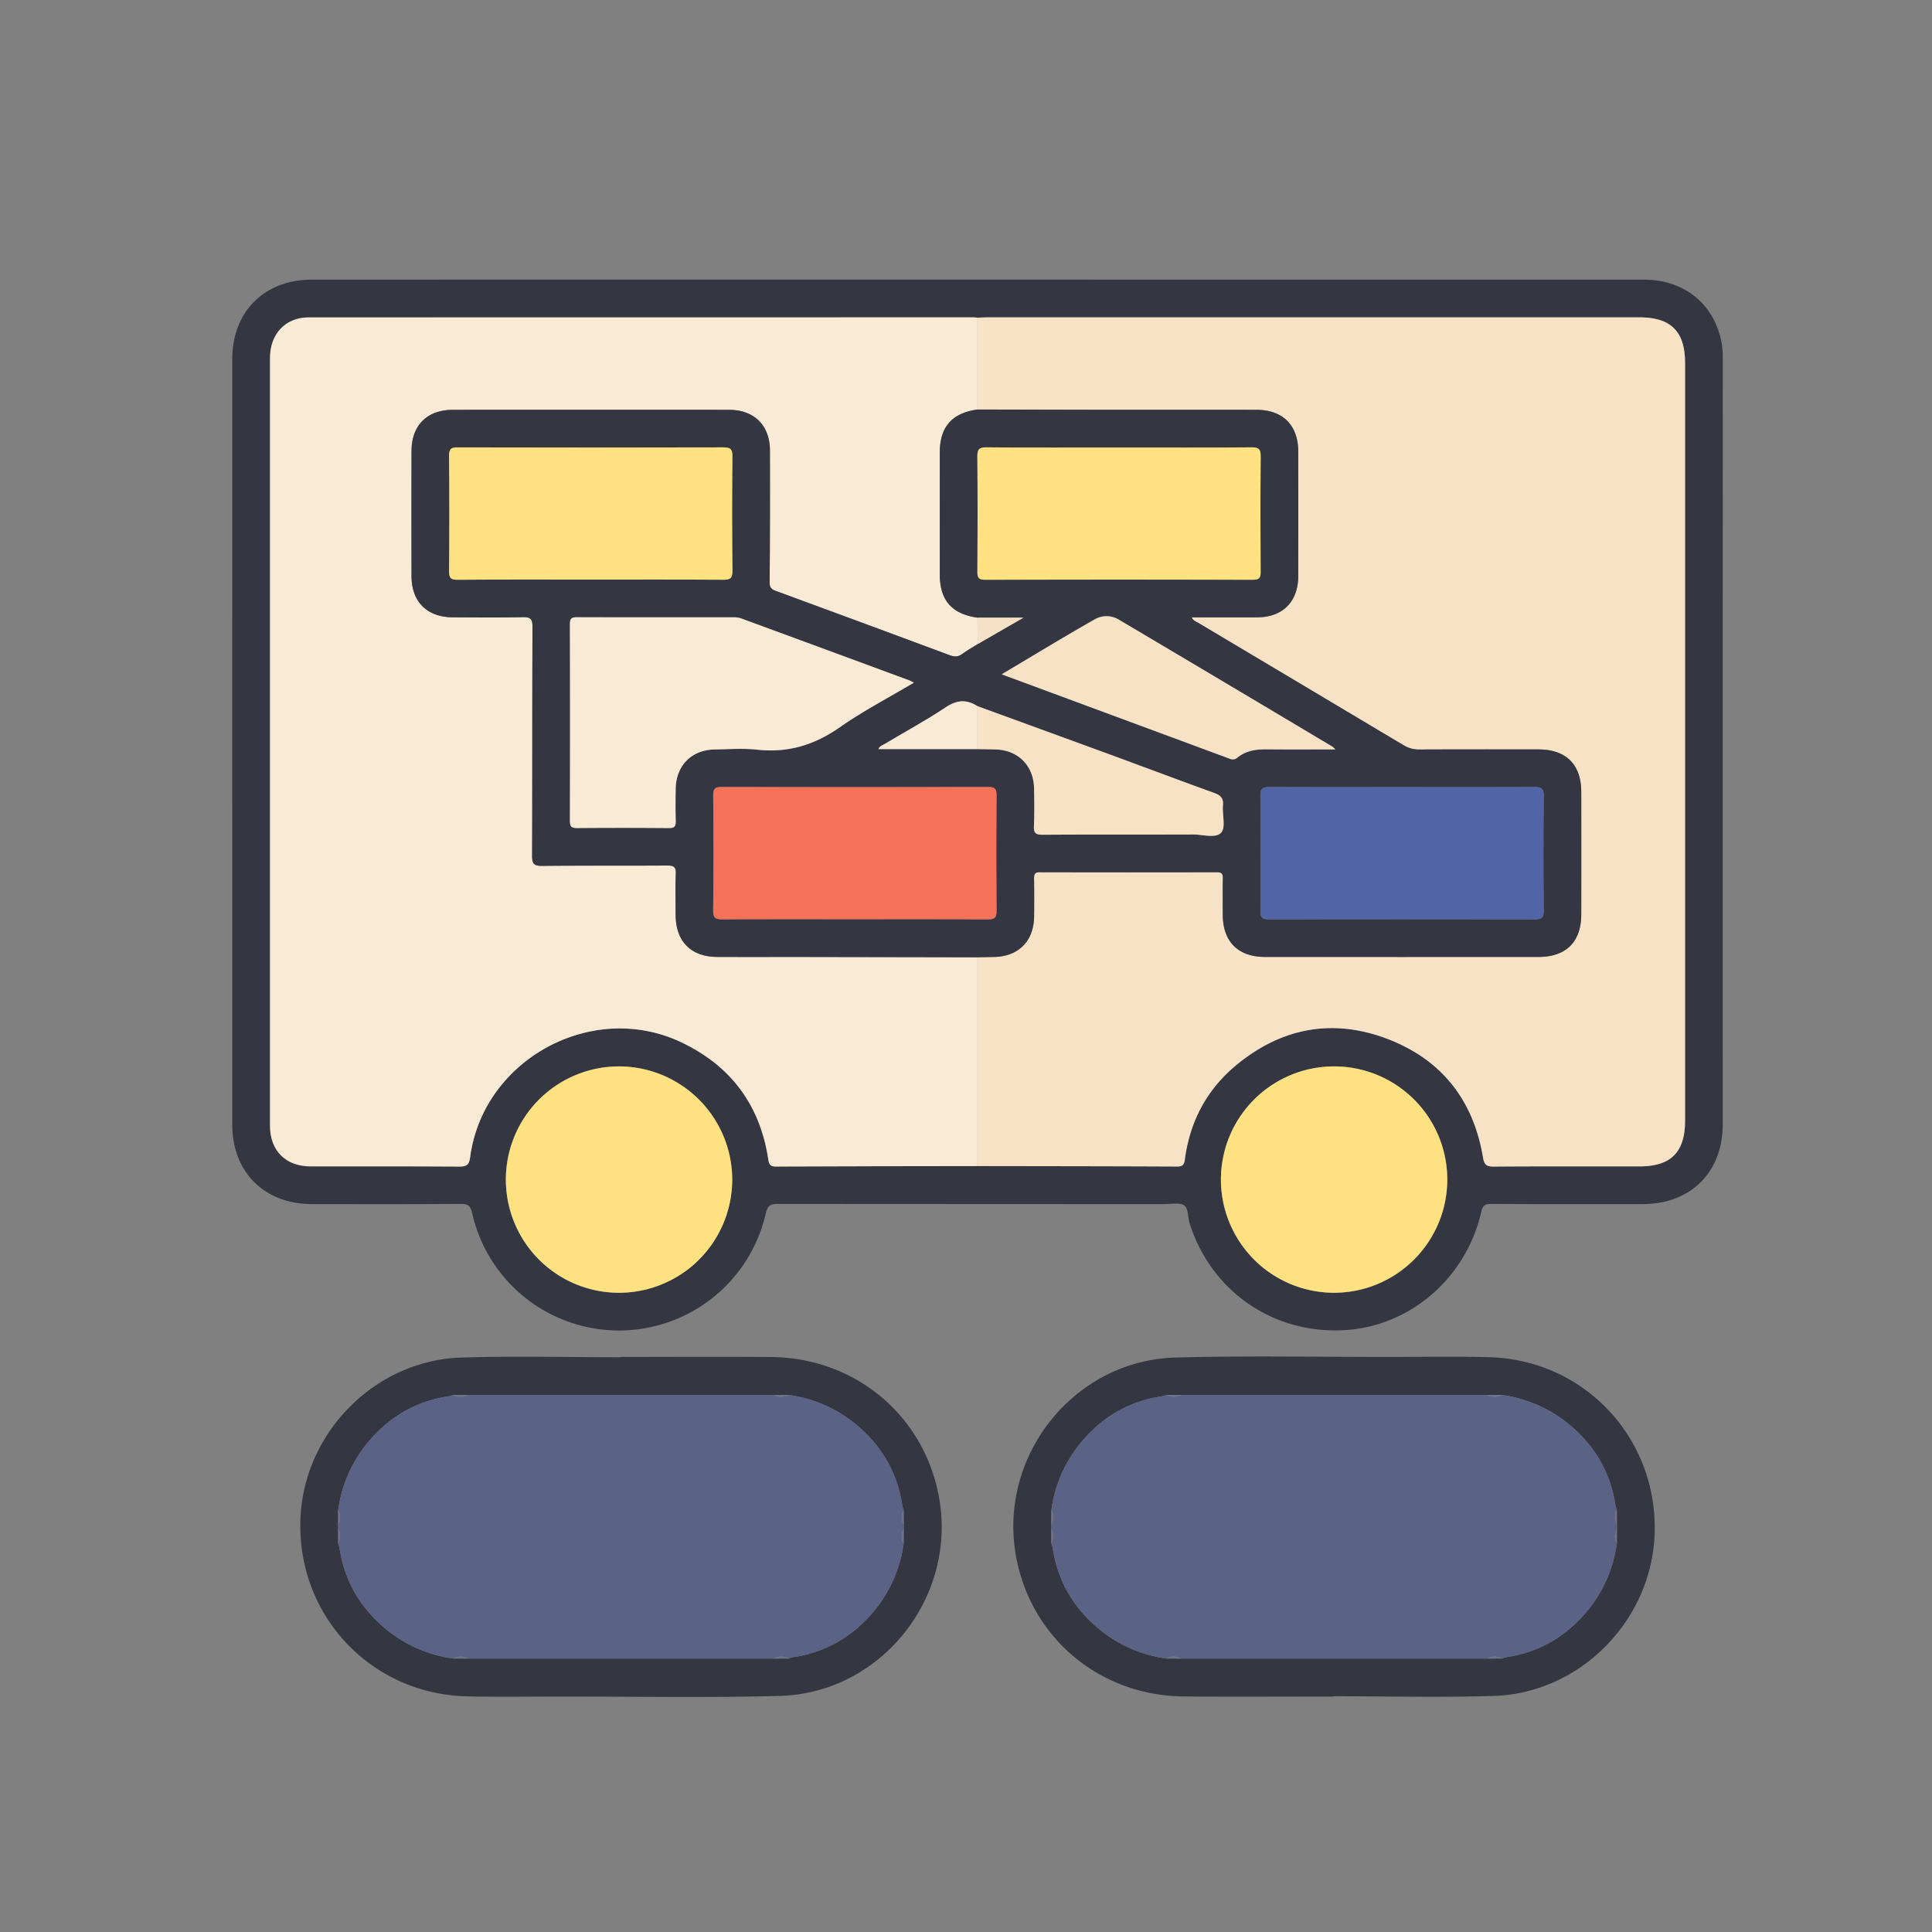 <?xml version="1.0" standalone="no"?><!DOCTYPE svg PUBLIC "-//W3C//DTD SVG 1.1//EN" "http://www.w3.org/Graphics/SVG/1.1/DTD/svg11.dtd"><svg t="1697878288518" class="icon" viewBox="0 0 1024 1024" version="1.1" xmlns="http://www.w3.org/2000/svg" p-id="1545" xmlns:xlink="http://www.w3.org/1999/xlink" width="200" height="200"><rect x="0" y="0" width="1024" height="1024" fill="#808080" stroke="none"/><path d="M518.232 148.206q176.5 0 352.992 0.011c21.817 0 37.846 13.294 41.4 34.264a47.89 47.89 0 0 1 0.459 7.965q0.031 202.745 0.01 405.491c0 25.325-16.973 42.231-42.345 42.259-26.833 0.03-53.666 0.074-80.5-0.079-3.331-0.019-4.427 0.977-5.157 4.183-8.036 35.3-37.96 60.925-72.986 62.734-36.694 1.894-68.867-19.789-80.883-54.513-0.272-0.786-0.56-1.569-0.774-2.372-0.858-3.209-0.722-7.966-2.773-9.256-2.661-1.673-7.057-0.677-10.705-0.678q-102.248-0.027-204.5-0.091c-3.838-0.006-5.588 0.6-6.575 4.923a79.79 79.79 0 0 1-155.632-0.025c-0.88-3.831-2.127-4.956-6.07-4.925-26.331 0.2-52.665 0.134-79 0.1-25.043-0.036-42.082-17.01-42.087-42.013q-0.035-203 0-405.991c0-24.978 17.069-41.971 42.123-41.975q176.507-0.035 353.003-0.012z m-0.136 20.165c-0.663-0.055-1.325-0.157-1.988-0.157q-176.232-0.011-352.463 0.018c-12.317 0-20.53 8.7-20.531 21.486q-0.023 203.479 0 406.957c0 13.21 8.308 21.5 21.514 21.519 26.331 0.034 52.662-0.076 78.991 0.106 3.812 0.026 5.053-1.094 5.537-4.813 6.748-51.85 64.56-83.5 111.87-61.091 26.262 12.439 41.822 33.216 46.181 62.11 0.361 2.395 0.894 3.786 3.911 3.772 35.659-0.17 71.318-0.184 106.977-0.24 35.32 0.055 70.641 0.071 105.961 0.238 2.987 0.014 3.618-1.318 3.937-3.749 2.65-20.2 11.69-37.145 27.318-50.059 24.047-19.871 51.361-24.91 80.462-13.684 28.465 10.981 45.2 32.458 50.255 62.665 0.609 3.641 1.662 4.882 5.526 4.854 25.825-0.191 51.652-0.1 77.479-0.1 16.543 0 24.07-7.528 24.07-24.073V192.235c0-16.525-7.531-24.032-24.111-24.032q-172.7 0-345.409 0.007c-1.829 0.001-3.658 0.105-5.483 0.161z m-130.007 457.3a59.985 59.985 0 1 0-60.572 59.52 60.114 60.114 0 0 0 60.571-59.524z m319.341 59.518a59.985 59.985 0 1 0-60.311-59.783 60.114 60.114 0 0 0 60.311 59.783zM706.6 899.2c-26.333 0-52.667 0.173-79-0.039-44.747-0.359-81.352-31.092-89.128-74.542-9.488-53.015 30.736-103.628 84.636-105.1 37.639-1.025 75.325-0.288 112.991-0.313 17.666-0.012 35.342-0.333 53 0.122 51.18 1.32 90.292 43.728 87.831 94.869-2.186 45.422-39.837 83.312-85.337 84.695-28.306 0.86-56.659 0.16-84.991 0.16z m-80.595-159.88l-7.805 0.038a16.96 16.96 0 0 1-2.386 0.711c-17.947 2.657-32.329 11.4-43.657 25.43a70.877 70.877 0 0 0-14.9 34.8l-0.041 7.806v2.195l0.041 7.8a17.051 17.051 0 0 1 0.709 2.387c2.655 17.947 11.4 32.329 25.429 43.657a70.878 70.878 0 0 0 34.8 14.9l7.806 0.041H788.2l7.8-0.035a16.983 16.983 0 0 1 2.386-0.71c17.947-2.656 32.329-11.4 43.657-25.429a70.907 70.907 0 0 0 14.9-34.8l0.039-7.807v-2.192l-0.041-7.805a17.043 17.043 0 0 1-0.709-2.387c-2.656-17.947-11.4-32.329-25.429-43.657a70.9 70.9 0 0 0-34.8-14.9l-7.806-0.039zM329.089 719.208c26.5 0 53-0.171 79.5 0.038 44.751 0.354 81.354 31.075 89.141 74.529 9.5 53-30.768 103.7-84.619 105.11-38.973 1.02-77.992 0.285-116.991 0.314-16.166 0.012-32.339 0.278-48.5-0.094-51.481-1.185-90.78-43.513-88.348-94.882 2.149-45.392 39.794-83.29 85.325-84.7 28.138-0.874 56.326-0.162 84.491-0.162z m88.919 20.152l-7.806-0.039H248.008l-7.805 0.038a16.968 16.968 0 0 1-2.386 0.711c-17.947 2.657-32.329 11.4-43.657 25.43a70.879 70.879 0 0 0-14.9 34.8l-0.041 7.806v2.194l0.041 7.8a17.052 17.052 0 0 1 0.709 2.387c2.655 17.947 11.4 32.329 25.429 43.657a70.878 70.878 0 0 0 34.8 14.9l7.806 0.041H410.2l7.8-0.035a16.992 16.992 0 0 1 2.386-0.71c17.947-2.656 32.328-11.4 43.657-25.429a70.91 70.91 0 0 0 14.9-34.8l0.039-7.806v-2.195l-0.041-7.805a17.043 17.043 0 0 1-0.709-2.387c-2.655-17.947-11.4-32.328-25.429-43.657a70.9 70.9 0 0 0-34.795-14.901z" fill="#343741" p-id="1546"></path><path d="M518.1 168.371c1.829-0.055 3.658-0.159 5.487-0.159q172.7-0.012 345.409-0.007c16.58 0 24.111 7.506 24.111 24.032v401.895c0 16.545-7.526 24.072-24.07 24.073-25.827 0-51.654-0.091-77.479 0.1-3.863 0.029-4.917-1.213-5.526-4.854-5.051-30.207-21.79-51.684-50.255-62.665-29.1-11.226-56.414-6.187-80.462 13.684-15.628 12.914-24.669 29.859-27.318 50.059-0.319 2.431-0.95 3.763-3.937 3.749-35.32-0.167-70.641-0.183-105.961-0.238V507.371c2.829-0.056 5.658-0.13 8.487-0.164 13.215-0.155 21.4-8.354 21.511-21.622 0.054-6.665 0.071-13.332-0.024-20-0.031-2.2 0.37-3.306 2.969-3.3q46.993 0.114 93.987 0.005c2.412-0.005 3.165 0.785 3.119 3.152-0.125 6.5-0.065 13-0.037 19.5 0.062 14.179 8.131 22.245 22.374 22.252q72.49 0.036 144.98 0c14.577-0.006 22.614-8 22.634-22.491q0.045-32.5 0-64.991c-0.019-14.5-8.052-22.487-22.621-22.5-21-0.025-41.994-0.049-62.991 0.041a15.6 15.6 0 0 1-8.466-2.212q-54.436-32.516-108.937-64.923c-1.161-0.692-2.682-1.083-3.448-2.912 11.8 0 23.271 0.048 34.738-0.012 13.511-0.071 21.686-8.29 21.718-21.9q0.078-33 0-65.991c-0.027-13.89-8.171-22.067-22.027-22.088-27.5-0.043-54.992 0.007-82.488-0.019q-32.74-0.032-65.481-0.152 0.004-24.335 0.004-48.673z" fill="#F7E2C6" p-id="1547"></path><path d="M518.1 168.371v48.676c-13.5 1.852-19.969 9.175-19.985 22.719q-0.038 32.438 0 64.875c0.016 13.544 6.5 20.874 19.983 22.72l0.083 14.024c-2.794 1.772-5.668 3.431-8.355 5.353-2.153 1.54-4.087 1.419-6.49 0.524q-46.027-17.135-92.134-34.055c-2.3-0.844-3.3-1.743-3.281-4.533 0.2-23.328 0.215-46.659 0.163-69.989-0.03-13.212-8.335-21.45-21.633-21.463q-73.241-0.07-146.483 0c-13.588 0.011-21.809 8.217-21.845 21.761q-0.087 33.246 0 66.492c0.037 13.522 8.278 21.662 21.89 21.72 12.332 0.053 24.668 0.19 36.993-0.09 4.059-0.092 5.252 0.811 5.233 5.089-0.185 40.494-0.048 80.99-0.2 121.485-0.016 4.1 0.951 5.293 5.175 5.251 22.162-0.225 44.327-0.034 66.491-0.18 3.394-0.022 4.632 0.735 4.492 4.345-0.285 7.321-0.114 14.662-0.079 21.994 0.068 13.911 8.156 22.065 22.013 22.106 16.331 0.049 32.663-0.007 48.994 0.016q44.489 0.062 88.978 0.162v110.665c-35.659 0.055-71.318 0.07-106.977 0.24-3.017 0.014-3.55-1.377-3.911-3.772-4.36-28.894-19.919-49.671-46.181-62.11-47.31-22.408-105.122 9.242-111.87 61.091-0.484 3.719-1.725 4.839-5.537 4.813-26.329-0.183-52.661-0.073-78.991-0.106-13.207-0.017-21.513-8.309-21.514-21.519q-0.024-203.479 0-406.957c0-12.785 8.214-21.482 20.531-21.486q176.232-0.063 352.463-0.018c0.654-0.001 1.317 0.102 1.984 0.157z" fill="#F9EAD6" p-id="1548"></path><path d="M388.088 625.667a59.985 59.985 0 1 1-59.647-60.447 60.11 60.11 0 0 1 59.647 60.447zM707.43 685.189a59.985 59.985 0 1 1 59.658-60.436 60.113 60.113 0 0 1-59.658 60.436z" fill="#FEE180" p-id="1549"></path><path d="M856.949 818.109a70.907 70.907 0 0 1-14.9 34.8c-11.328 14.029-25.71 22.773-43.657 25.429a16.822 16.822 0 0 0-2.385 0.711 7.889 7.889 0 0 0-7.806 0.038H626.007a7.893 7.893 0 0 0-7.807-0.041 70.878 70.878 0 0 1-34.8-14.9c-14.029-11.328-22.774-25.71-25.429-43.657a16.889 16.889 0 0 0-0.71-2.386 7.892 7.892 0 0 0-0.04-7.805v-2.191a7.893 7.893 0 0 0 0.041-7.807 70.877 70.877 0 0 1 14.9-34.8c11.328-14.029 25.71-22.773 43.657-25.43a16.81 16.81 0 0 0 2.386-0.712 7.889 7.889 0 0 0 7.806-0.037H788.2a7.892 7.892 0 0 0 7.807 0.04 70.9 70.9 0 0 1 34.8 14.9c14.029 11.328 22.773 25.71 25.429 43.657a16.881 16.881 0 0 0 0.71 2.386 7.894 7.894 0 0 0 0.04 7.806v2.191a7.892 7.892 0 0 0-0.037 7.808z" fill="#5A6286" p-id="1550"></path><path d="M557.22 810.3a7.892 7.892 0 0 1 0.04 7.805l-0.04-7.805zM856.949 818.109a7.892 7.892 0 0 1 0.04-7.807l-0.04 7.807zM618.2 879.049a7.893 7.893 0 0 1 7.807 0.041zM788.2 879.089a7.889 7.889 0 0 1 7.806-0.038zM856.988 808.11a7.894 7.894 0 0 1-0.04-7.806l0.04 7.806zM557.26 800.3a7.893 7.893 0 0 1-0.041 7.807l0.041-7.807zM796.008 739.36a7.892 7.892 0 0 1-7.807-0.04zM626.009 739.321a7.889 7.889 0 0 1-7.806 0.037z" fill="#6E738C" p-id="1551"></path><path d="M410.2 879.089H248.007a7.893 7.893 0 0 0-7.807-0.041 70.878 70.878 0 0 1-34.8-14.9c-14.029-11.328-22.774-25.71-25.429-43.657a16.89 16.89 0 0 0-0.71-2.386 7.893 7.893 0 0 0-0.04-7.805v-2.191a7.893 7.893 0 0 0 0.041-7.807 70.879 70.879 0 0 1 14.9-34.8c11.328-14.029 25.71-22.773 43.657-25.43a16.816 16.816 0 0 0 2.386-0.712 7.889 7.889 0 0 0 7.806-0.037H410.2a7.893 7.893 0 0 0 7.807 0.04 70.9 70.9 0 0 1 34.8 14.9c14.029 11.328 22.774 25.71 25.429 43.657a16.881 16.881 0 0 0 0.71 2.386 7.893 7.893 0 0 0 0.04 7.806v2.191a7.892 7.892 0 0 0-0.04 7.807 70.91 70.91 0 0 1-14.9 34.8c-11.328 14.029-25.71 22.773-43.657 25.429a16.831 16.831 0 0 0-2.386 0.711 7.889 7.889 0 0 0-7.803 0.039z" fill="#5A6286" p-id="1552"></path><path d="M179.22 810.3a7.893 7.893 0 0 1 0.04 7.805l-0.04-7.805zM478.949 818.109a7.892 7.892 0 0 1 0.04-7.807l-0.04 7.807zM240.2 879.049a7.893 7.893 0 0 1 7.807 0.041zM410.2 879.089a7.889 7.889 0 0 1 7.806-0.038zM478.988 808.11a7.893 7.893 0 0 1-0.04-7.806q0.019 3.904 0.04 7.806zM179.26 800.3a7.893 7.893 0 0 1-0.041 7.807l0.041-7.807zM418.008 739.36a7.893 7.893 0 0 1-7.807-0.04zM248.008 739.321a7.889 7.889 0 0 1-7.806 0.037z" fill="#6E738C" p-id="1553"></path><path d="M518.094 327.361c-13.488-1.845-19.967-9.175-19.983-22.72q-0.038-32.437 0-64.875c0.016-13.544 6.49-20.867 19.985-22.719q32.74 0.079 65.481 0.152c27.5 0.026 54.992-0.024 82.488 0.019 13.856 0.022 22 8.2 22.027 22.088q0.064 33 0 65.991c-0.032 13.605-8.207 21.824-21.718 21.9-11.467 0.06-22.935 0.012-34.738 0.012 0.766 1.83 2.287 2.22 3.448 2.912q54.461 32.474 108.937 64.923a15.6 15.6 0 0 0 8.466 2.212c21-0.09 41.994-0.066 62.991-0.041 14.569 0.018 22.6 8 22.621 22.5q0.043 32.5 0 64.991c-0.02 14.5-8.057 22.485-22.634 22.491q-72.49 0.027-144.98 0c-14.243-0.007-22.311-8.073-22.374-22.252-0.029-6.5-0.088-13 0.037-19.5 0.046-2.367-0.707-3.157-3.119-3.152q-46.993 0.1-93.987-0.005c-2.6-0.006-3 1.1-2.969 3.3 0.1 6.664 0.078 13.331 0.024 20-0.108 13.268-8.3 21.466-21.511 21.622-2.829 0.033-5.658 0.108-8.487 0.164q-44.489-0.083-88.978-0.162c-16.331-0.023-32.663 0.033-48.994-0.016-13.857-0.042-21.945-8.195-22.013-22.106-0.036-7.332-0.207-14.673 0.079-21.994 0.141-3.61-1.1-4.368-4.492-4.345-22.163 0.146-44.329-0.044-66.491 0.18-4.223 0.043-5.191-1.151-5.175-5.251 0.156-40.495 0.02-80.99 0.2-121.485 0.02-4.279-1.174-5.182-5.233-5.089-12.325 0.281-24.662 0.143-36.993 0.09-13.612-0.058-21.852-8.2-21.89-21.72q-0.092-33.246 0-66.492c0.035-13.545 8.257-21.75 21.845-21.761q73.241-0.058 146.483 0c13.3 0.013 21.6 8.251 21.633 21.463 0.052 23.33 0.038 46.66-0.163 69.989-0.024 2.789 0.982 3.688 3.281 4.533q46.1 16.933 92.134 34.055c2.4 0.895 4.337 1.016 6.49-0.524 2.687-1.922 5.561-3.581 8.355-5.353l24.323-14.025z m0 69.678c3.158 0.057 6.317 0.1 9.474 0.175 11.99 0.3 20.285 8.551 20.506 20.554 0.123 6.654 0.249 13.323-0.06 19.966-0.172 3.694 0.821 4.728 4.621 4.7 26.626-0.18 53.253-0.042 79.88-0.142 5.081-0.019 11.875 2.241 14.757-1.019 2.511-2.841 0.448-9.511 0.917-14.44 0.376-3.953-1.432-5.4-4.812-6.619-18.734-6.776-37.377-13.8-56.08-20.668q-34.578-12.691-69.2-25.262c-5.73-3.69-10.858-3.383-16.787 0.564-10.476 6.974-21.586 12.994-32.4 19.471-1.137 0.682-2.675 1.043-3.294 2.718zM484.4 361.8c-1.2-0.575-1.869-0.964-2.583-1.228q-44.172-16.3-88.359-32.56a11.508 11.508 0 0 0-3.844-0.82c-27.976-0.031-55.952 0.036-83.927-0.049-2.838-0.009-3.625 0.781-3.617 3.62q0.14 52.2 0 104.41c-0.007 2.806 0.769 3.72 3.63 3.7q24.478-0.176 48.957 0.009c3.054 0.026 3.565-1.188 3.492-3.825-0.156-5.657-0.12-11.323-0.031-16.984 0.195-12.333 8.444-20.656 20.726-20.846 7.492-0.116 15.061-0.7 22.465 0.114 16.312 1.789 30.393-2.491 43.833-11.9 12.345-8.641 25.832-15.65 39.258-23.641z m-31.845 125.4c23.643 0 47.286-0.085 70.927 0.088 3.731 0.027 4.747-0.941 4.712-4.7q-0.285-30.466-0.018-60.937c0.024-3.369-0.716-4.546-4.345-4.537q-70.678 0.184-141.356 0.005c-3.491-0.008-4.48 0.918-4.451 4.433 0.164 20.311 0.215 40.626-0.03 60.936-0.051 4.227 1.487 4.8 5.132 4.778 23.142-0.131 46.286-0.066 69.429-0.066z m290.424-70c-23.333 0-46.666 0.062-70-0.067-3.475-0.019-5.011 0.546-4.971 4.568 0.206 20.331 0.164 40.666 0.027 61-0.023 3.413 0.86 4.582 4.444 4.574q70.5-0.165 141 0.011c3.829 0.01 4.735-1.178 4.7-4.834-0.164-20.165-0.21-40.334 0.027-60.5 0.05-4.275-1.607-4.836-5.232-4.816-23.329 0.13-46.662 0.064-69.995 0.064z m-149.626-180c-23.5 0-46.994 0.109-70.489-0.1-4.053-0.037-4.88 1.188-4.846 4.985 0.182 20.329 0.151 40.66 0.018 60.99-0.021 3.172 0.713 4.213 4.08 4.205q70.989-0.17 141.979 0c3.371 0.008 4.1-1.041 4.077-4.208-0.133-20.33-0.164-40.661 0.019-60.99 0.034-3.8-0.8-5.02-4.849-4.983-23.329 0.215-46.66 0.101-69.99 0.101z m-280.17 70c23.33 0 46.66-0.075 69.99 0.078 3.7 0.024 5.093-0.635 5.043-4.787q-0.367-30.241-0.012-60.489c0.042-3.966-1.056-4.9-4.938-4.891q-70.239 0.206-140.479 0.012c-3.54-0.009-4.831 0.585-4.787 4.535q0.342 30.492 0.01 60.989c-0.038 3.779 0.974 4.671 4.685 4.643 23.493-0.174 46.991-0.09 70.487-0.09z m217.746 50.2c41.03 15.185 80.9 29.938 120.762 44.7a3.777 3.777 0 0 0 4.145-0.537c4.5-3.7 9.83-4.456 15.48-4.4 11.907 0.122 23.816 0.037 36.445 0.037a14.52 14.52 0 0 0-1.575-1.466q-56.607-33.714-113.26-67.351a12.579 12.579 0 0 0-12.444-0.249c-16.317 9.266-32.346 19.041-49.553 29.266z" fill="#343741" p-id="1554"></path><path d="M518.094 327.361H542.5l-24.322 14.024z" fill="#F6E1C6" p-id="1555"></path><path d="M484.4 361.8c-13.425 7.991-26.911 15-39.253 23.641-13.44 9.411-27.521 13.691-43.833 11.9-7.4-0.812-14.973-0.23-22.465-0.114-12.282 0.19-20.531 8.513-20.726 20.846-0.089 5.66-0.125 11.326 0.031 16.984 0.073 2.637-0.438 3.851-3.492 3.825q-24.477-0.211-48.957-0.009c-2.861 0.021-3.637-0.893-3.63-3.7q0.128-52.2 0-104.41c-0.008-2.839 0.779-3.629 3.617-3.62 27.976 0.085 55.952 0.018 83.927 0.049a11.508 11.508 0 0 1 3.844 0.82q44.193 16.245 88.359 32.56c0.708 0.264 1.378 0.652 2.578 1.228z" fill="#F9EAD6" p-id="1556"></path><path d="M452.555 487.2c-23.143 0-46.287-0.069-69.429 0.071-3.645 0.022-5.183-0.551-5.132-4.778 0.245-20.31 0.194-40.625 0.03-60.936-0.028-3.516 0.96-4.442 4.451-4.433q70.678 0.17 141.356-0.005c3.629-0.009 4.369 1.168 4.345 4.537q-0.218 30.468 0.018 60.937c0.035 3.755-0.981 4.723-4.712 4.7-23.641-0.174-47.282-0.093-70.927-0.093z" fill="#F5715A" p-id="1557"></path><path d="M742.979 417.2c23.333 0 46.666 0.062 70-0.065 3.625-0.02 5.282 0.541 5.232 4.816-0.238 20.164-0.192 40.332-0.027 60.5 0.03 3.656-0.875 4.845-4.7 4.834q-70.5-0.192-141-0.011c-3.583 0.008-4.467-1.161-4.444-4.574 0.137-20.332 0.179-40.667-0.027-61-0.041-4.022 1.5-4.587 4.971-4.568 23.329 0.134 46.662 0.068 69.995 0.068z" fill="#5064A6" p-id="1558"></path><path d="M593.352 237.2c23.33 0 46.661 0.109 69.989-0.1 4.048-0.037 4.883 1.179 4.849 4.983-0.183 20.329-0.151 40.66-0.019 60.99 0.021 3.167-0.706 4.216-4.077 4.208q-70.989-0.17-141.979 0c-3.366 0.008-4.1-1.034-4.08-4.205 0.133-20.33 0.164-40.661-0.018-60.99-0.034-3.8 0.793-5.022 4.846-4.985 23.495 0.212 46.993 0.099 70.489 0.099zM313.182 307.2c-23.5 0-46.994-0.088-70.489 0.091-3.71 0.028-4.723-0.864-4.685-4.643q0.3-30.493-0.01-60.989c-0.044-3.951 1.247-4.544 4.787-4.535q70.24 0.172 140.479-0.012c3.881-0.011 4.98 0.925 4.938 4.891q-0.321 30.242 0.012 60.489c0.05 4.152-1.345 4.811-5.043 4.787-23.328-0.15-46.659-0.079-69.989-0.079z" fill="#FEE180" p-id="1559"></path><path d="M530.929 357.4c17.208-10.227 33.237-20 49.553-29.264a12.579 12.579 0 0 1 12.444 0.249q56.7 33.562 113.26 67.351a14.52 14.52 0 0 1 1.575 1.466c-12.629 0-24.538 0.085-36.445-0.037-5.65-0.058-10.982 0.7-15.48 4.4a3.777 3.777 0 0 1-4.145 0.537c-39.865-14.763-79.732-29.515-120.762-44.702zM518.1 374.285q34.6 12.626 69.2 25.262c18.7 6.864 37.345 13.892 56.08 20.668 3.379 1.222 5.188 2.666 4.812 6.619-0.469 4.93 1.595 11.6-0.917 14.44-2.882 3.261-9.676 1-14.757 1.019-26.627 0.1-53.254-0.038-79.88 0.142-3.8 0.026-4.792-1.007-4.621-4.7 0.308-6.642 0.183-13.311 0.06-19.966-0.221-12-8.516-20.258-20.506-20.554-3.158-0.078-6.316-0.118-9.474-0.175z" fill="#F7E2C6" p-id="1560"></path><path d="M518.1 374.285v22.753h-52.479c0.619-1.675 2.157-2.036 3.294-2.718 10.81-6.477 21.92-12.5 32.4-19.471 5.925-3.949 11.053-4.249 16.785-0.564z" fill="#F9EAD6" p-id="1561"></path></svg>